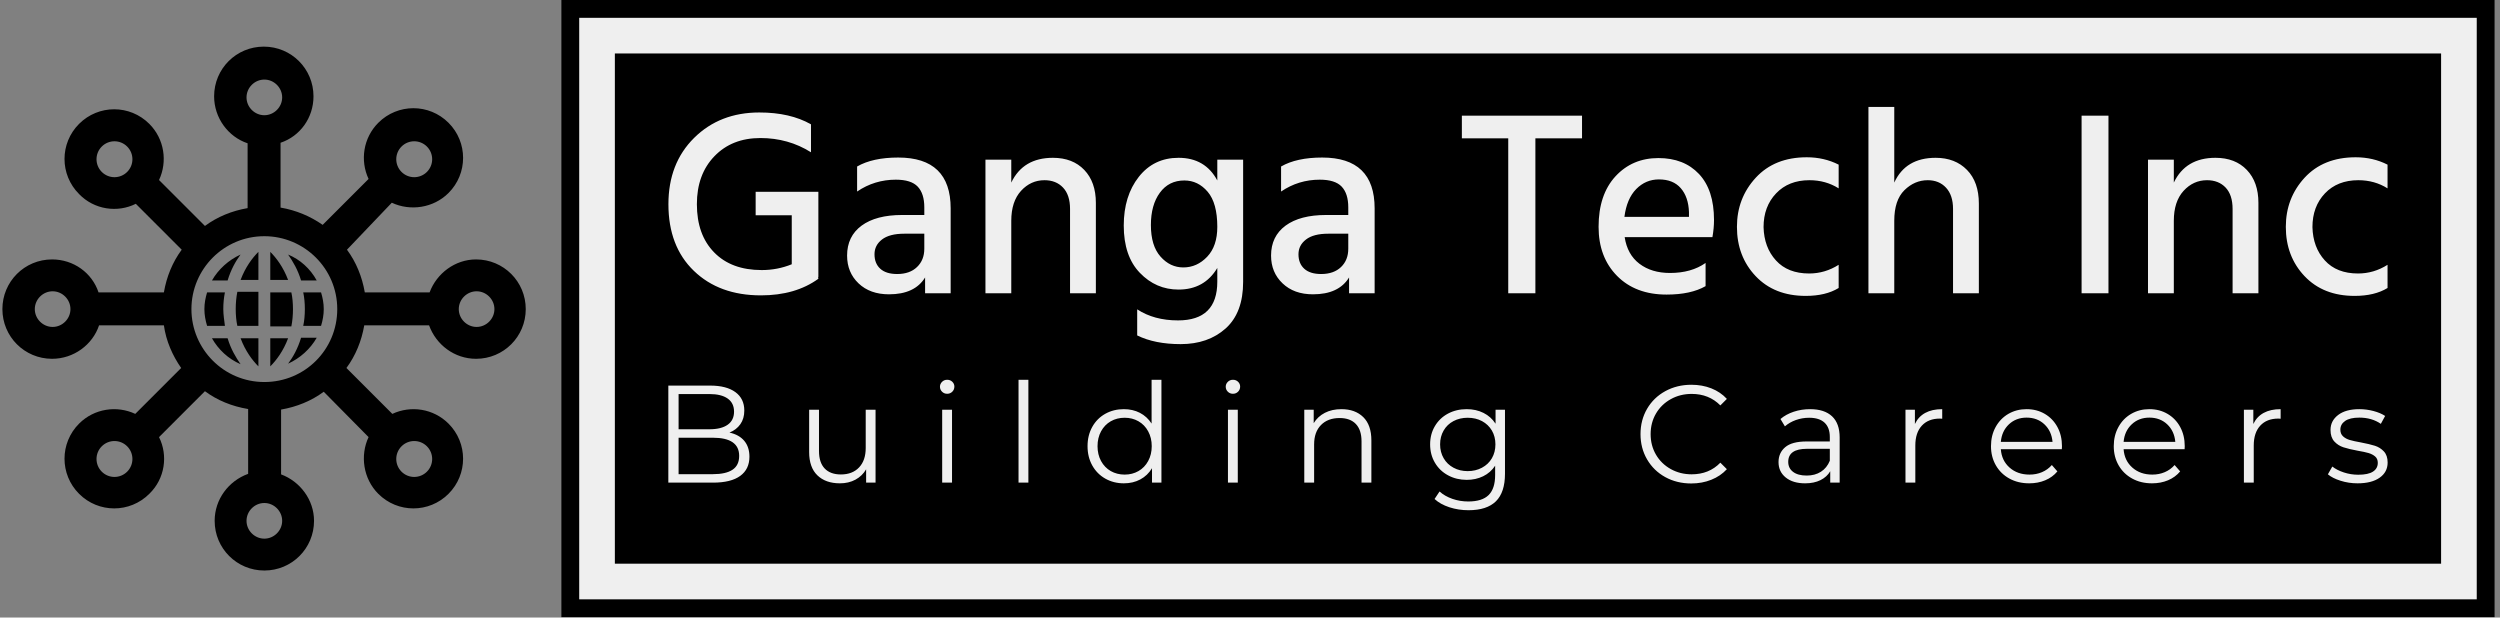 <svg xmlns="http://www.w3.org/2000/svg" version="1.1" xmlns:xlink="http://www.w3.org/1999/xlink" xmlnsSvgjs="http://svgjs.dev/svgjs" width="2000" height="494" viewBox="0 0 2000 494"><rect x="0" y="0" width="2000" height="494" fill="#808080" stroke="none"/><g transform="matrix(1,0,0,1,-1.211,-0.137)"><svg viewBox="0 0 396 98" data-background-color="#efefef" preserveAspectRatio="xMidYMid meet" height="494" width="2000" xmlns="http://www.w3.org/2000/svg" xmlns:xlink="http://www.w3.org/1999/xlink"><g id="tight-bounds" transform="matrix(1,0,0,1,0.24,0.027)"><svg viewBox="0 0 395.52 97.945" height="97.945" width="395.52"><g><svg viewBox="0 0 459.096 113.689" height="97.945" width="395.52"><g transform="matrix(1,0,0,1,102.975,0)"><svg viewBox="0 0 356.121 113.689" height="113.689" width="356.121"><g><path d="M0 113.689v-113.689h356.121v113.689z" fill="#000000" stroke="transparent" stroke-width="0" rx="0%" data-fill-palette-color="tertiary"></path><path d="M3.283 110.406v-107.123h349.554v107.123z" fill="#efefef" stroke="transparent" stroke-width="0" rx="0%" data-fill-palette-color="quaternary"></path><path d="M9.85 103.839v-93.989h336.421v93.989z" fill="#000000" stroke="transparent" stroke-width="0" data-fill-palette-color="tertiary"></path></g><g transform="matrix(1,0,0,1,19.7,19.7)" id="textblocktransform"><svg viewBox="0 0 316.721 74.29" height="74.29" width="316.721" id="textblock"><g><svg viewBox="0 0 316.721 43.692" height="43.692" width="316.721"><g transform="matrix(1,0,0,1,0,0)"><svg width="316.721" viewBox="2.3 -35.35 326.17 45" height="43.692" data-palette-color="#efefef"><path d="M30.7-3.1L30.75-2.75Q26.4 0.4 19.85 0.4L19.85 0.4Q11.95 0.4 7.13-4.25 2.3-8.9 2.3-16.9L2.3-16.9Q2.3-24.65 7.18-29.48 12.05-34.3 19.55-34.3L19.55-34.3Q25.4-34.3 29.35-32.05L29.35-32.05 29.35-26.75Q25.05-29.45 19.75-29.45L19.75-29.45Q14.35-29.45 11.03-26 7.7-22.55 7.7-16.9L7.7-16.9Q7.7-11.1 10.98-7.75 14.25-4.4 20-4.4L20-4.4Q23-4.4 25.7-5.5L25.7-5.5 25.7-14.8 18.85-14.8 18.85-19.25 30.75-19.25 30.75-3.1 30.7-3.1ZM45.7-3.65L45.7-3.65Q48.1-3.65 49.47-4.98 50.85-6.3 50.85-8.45L50.85-8.45 50.85-11.3 47.05-11.3Q44.25-11.3 42.82-10.2 41.4-9.1 41.4-7.4L41.4-7.4Q41.4-5.65 42.5-4.65 43.6-3.65 45.7-3.65ZM51 0L51-3Q49.05 0.2 44.15 0.2L44.15 0.2Q40.55 0.2 38.37-1.88 36.2-3.95 36.2-7.15L36.2-7.15Q36.2-10.8 38.95-12.83 41.7-14.85 46.65-14.85L46.65-14.85 50.85-14.85 50.85-16.3Q50.85-18.9 49.6-20.23 48.35-21.55 45.45-21.55L45.45-21.55Q41.4-21.55 38.1-19.3L38.1-19.3 38.1-24.05Q41.05-25.75 45.9-25.75L45.9-25.75Q55.85-25.75 55.85-16.1L55.85-16.1 55.85 0 51 0ZM83.4-17.15L83.4 0 78.5 0 78.5-16Q78.5-18.65 77.17-20.05 75.85-21.45 73.65-21.45L73.65-21.45Q71.05-21.45 69.2-19.43 67.35-17.4 67.35-13.75L67.35-13.75 67.35 0 62.45 0 62.45-25.35 67.35-25.35 67.35-21Q69.6-25.7 75.25-25.7L75.25-25.7Q79-25.7 81.2-23.4 83.4-21.1 83.4-17.15L83.4-17.15ZM111.34-25.35L111.34-2.15Q111.34 3.7 108.02 6.68 104.69 9.65 99.49 9.65L99.49 9.65Q94.59 9.65 91.24 8L91.24 8 91.24 3.05Q94.44 5.15 98.99 5.15L98.99 5.15Q106.44 5.15 106.44-2.2L106.44-2.2 106.44-4.8Q103.99-0.7 99.09-0.7L99.09-0.7Q94.79-0.7 91.74-3.88 88.69-7.05 88.69-12.85L88.69-12.85Q88.69-18.45 91.54-22.08 94.39-25.7 99.09-25.7L99.09-25.7Q104.14-25.7 106.44-21.4L106.44-21.4 106.44-25.35 111.34-25.35ZM93.84-12.95L93.84-12.95Q93.84-9 95.67-6.95 97.49-4.9 99.99-4.9L99.99-4.9Q102.59-4.9 104.52-6.93 106.44-8.95 106.44-12.6L106.44-12.6Q106.44-17.1 104.62-19.25 102.79-21.4 100.19-21.4L100.19-21.4Q97.24-21.4 95.54-19.07 93.84-16.75 93.84-12.95ZM126.14-3.65L126.14-3.65Q128.54-3.65 129.92-4.98 131.29-6.3 131.29-8.45L131.29-8.45 131.29-11.3 127.49-11.3Q124.69-11.3 123.27-10.2 121.84-9.1 121.84-7.4L121.84-7.4Q121.84-5.65 122.94-4.65 124.04-3.65 126.14-3.65ZM131.44 0L131.44-3Q129.49 0.2 124.59 0.2L124.59 0.2Q120.99 0.2 118.82-1.88 116.64-3.95 116.64-7.15L116.64-7.15Q116.64-10.8 119.39-12.83 122.14-14.85 127.09-14.85L127.09-14.85 131.29-14.85 131.29-16.3Q131.29-18.9 130.04-20.23 128.79-21.55 125.89-21.55L125.89-21.55Q121.84-21.55 118.54-19.3L118.54-19.3 118.54-24.05Q121.49-25.75 126.34-25.75L126.34-25.75Q136.29-25.75 136.29-16.1L136.29-16.1 136.29 0 131.44 0ZM175.64-33.7L175.64-29.4 166.79-29.4 166.79 0 161.64 0 161.64-29.4 152.84-29.4 152.84-33.7 175.64-33.7ZM199.08-5.75L199.08-1.35Q196.28 0.25 191.68 0.25L191.68 0.25Q185.78 0.25 182.28-3.3 178.78-6.85 178.78-12.6L178.78-12.6Q178.78-18.7 181.98-22.18 185.18-25.65 190.13-25.65L190.13-25.65Q194.98-25.65 197.83-22.63 200.68-19.6 200.68-13.9L200.68-13.9Q200.68-12.35 200.38-10.65L200.38-10.65 183.73-10.65Q184.23-7.35 186.53-5.6 188.83-3.85 192.33-3.85L192.33-3.85Q196.38-3.85 199.08-5.75L199.08-5.75ZM190.23-21.6L190.23-21.6Q187.73-21.6 185.93-19.78 184.13-17.95 183.68-14.5L183.68-14.5 195.93-14.5 195.93-15.4Q195.83-18.25 194.38-19.93 192.93-21.6 190.23-21.6ZM224.33-5.4L224.33-1Q221.88 0.5 218.08 0.5L218.08 0.5Q212.13 0.5 208.58-3.25 205.03-7 205.03-12.6L205.03-12.6Q205.03-18.05 208.61-21.93 212.18-25.8 218.28-25.8L218.28-25.8Q221.58-25.8 224.33-24.4L224.33-24.4 224.33-19.9Q221.88-21.45 218.78-21.45L218.78-21.45Q214.83-21.45 212.46-18.95 210.08-16.45 210.08-12.55L210.08-12.55Q210.18-8.7 212.43-6.23 214.68-3.75 218.73-3.75L218.73-3.75Q221.73-3.75 224.33-5.4L224.33-5.4ZM250.93-17L250.93 0 246.03 0 246.03-16Q246.03-18.6 244.7-20.03 243.38-21.45 241.23-21.45L241.23-21.45Q238.73-21.45 236.8-19.55 234.88-17.65 234.88-13.75L234.88-13.75 234.88 0 229.98 0 229.98-35.35 234.88-35.35 234.88-21Q237.03-25.7 242.73-25.7L242.73-25.7Q246.43-25.7 248.68-23.4 250.93-21.1 250.93-17L250.93-17ZM275.52-33.7L275.52 0 270.42 0 270.42-33.7 275.52-33.7ZM303.97-17.15L303.97 0 299.07 0 299.07-16Q299.07-18.65 297.75-20.05 296.42-21.45 294.22-21.45L294.22-21.45Q291.62-21.45 289.77-19.43 287.92-17.4 287.92-13.75L287.92-13.75 287.92 0 283.02 0 283.02-25.35 287.92-25.35 287.92-21Q290.17-25.7 295.82-25.7L295.82-25.7Q299.57-25.7 301.77-23.4 303.97-21.1 303.97-17.15L303.97-17.15ZM328.47-5.4L328.47-1Q326.02 0.5 322.22 0.5L322.22 0.5Q316.27 0.5 312.72-3.25 309.17-7 309.17-12.6L309.17-12.6Q309.17-18.05 312.74-21.93 316.32-25.8 322.42-25.8L322.42-25.8Q325.72-25.8 328.47-24.4L328.47-24.4 328.47-19.9Q326.02-21.45 322.92-21.45L322.92-21.45Q318.97-21.45 316.59-18.95 314.22-16.45 314.22-12.55L314.22-12.55Q314.32-8.7 316.57-6.23 318.82-3.75 322.87-3.75L322.87-3.75Q325.87-3.75 328.47-5.4L328.47-5.4Z" opacity="1" transform="matrix(1,0,0,1,0,0)" fill="#efefef" class="wordmark-text-0" data-fill-palette-color="quaternary" id="text-0"></path></svg></g></svg></g><g transform="matrix(1,0,0,1,0,50.259)"><svg viewBox="0 0 316.721 24.031" height="24.031" width="316.721"><g transform="matrix(1,0,0,1,0,0)"><svg width="316.721" viewBox="5.7 -37.1 620.11 47.05" height="24.031" data-palette-color="#efefef"><path d="M27.75-18.05Q31.2-17.3 33.08-15.08 34.95-12.85 34.95-9.35L34.95-9.35Q34.95-4.85 31.63-2.43 28.3 0 21.8 0L21.8 0 5.7 0 5.7-35 20.8-35Q26.65-35 29.88-32.65 33.1-30.3 33.1-26L33.1-26Q33.1-23.1 31.68-21.08 30.25-19.05 27.75-18.05L27.75-18.05ZM20.55-31.95L9.4-31.95 9.4-19.25 20.55-19.25Q24.8-19.25 27.1-20.88 29.4-22.5 29.4-25.6L29.4-25.6Q29.4-28.7 27.1-30.33 24.8-31.95 20.55-31.95L20.55-31.95ZM21.75-3.05Q26.45-3.05 28.85-4.65 31.25-6.25 31.25-9.65L31.25-9.65Q31.25-16.2 21.75-16.2L21.75-16.2 9.4-16.2 9.4-3.05 21.75-3.05ZM76.89-26.3L80.44-26.3 80.44 0 77.04 0 77.04-4.8Q75.64-2.4 73.19-1.07 70.74 0.25 67.59 0.25L67.59 0.25Q62.44 0.25 59.46-2.63 56.49-5.5 56.49-11.05L56.49-11.05 56.49-26.3 60.04-26.3 60.04-11.4Q60.04-7.25 62.09-5.1 64.14-2.95 67.94-2.95L67.94-2.95Q72.09-2.95 74.49-5.48 76.89-8 76.89-12.5L76.89-12.5 76.89-26.3ZM104.47 0L104.47-26.3 108.02-26.3 108.02 0 104.47 0ZM106.27-32.05Q105.17-32.05 104.42-32.8 103.67-33.55 103.67-34.6L103.67-34.6Q103.67-35.6 104.42-36.35 105.17-37.1 106.27-37.1L106.27-37.1Q107.37-37.1 108.12-36.38 108.87-35.65 108.87-34.65L108.87-34.65Q108.87-33.55 108.12-32.8 107.37-32.05 106.27-32.05L106.27-32.05ZM132.01 0L132.01-37.1 135.56-37.1 135.56 0 132.01 0ZM180-37.1L183.55-37.1 183.55 0 180.15 0 180.15-5.2Q178.55-2.55 175.92-1.15 173.3 0.25 170 0.25L170 0.25Q166.3 0.25 163.3-1.45 160.3-3.15 158.6-6.2 156.9-9.25 156.9-13.15L156.9-13.15Q156.9-17.05 158.6-20.1 160.3-23.15 163.3-24.83 166.3-26.5 170-26.5L170-26.5Q173.2-26.5 175.77-25.18 178.35-23.85 180-21.3L180-21.3 180-37.1ZM170.3-2.9Q173.05-2.9 175.27-4.17 177.5-5.45 178.77-7.8 180.05-10.15 180.05-13.15L180.05-13.15Q180.05-16.15 178.77-18.5 177.5-20.85 175.27-22.13 173.05-23.4 170.3-23.4L170.3-23.4Q167.5-23.4 165.27-22.13 163.05-20.85 161.77-18.5 160.5-16.15 160.5-13.15L160.5-13.15Q160.5-10.15 161.77-7.8 163.05-5.45 165.27-4.17 167.5-2.9 170.3-2.9L170.3-2.9ZM207.54 0L207.54-26.3 211.09-26.3 211.09 0 207.54 0ZM209.34-32.05Q208.24-32.05 207.49-32.8 206.74-33.55 206.74-34.6L206.74-34.6Q206.74-35.6 207.49-36.35 208.24-37.1 209.34-37.1L209.34-37.1Q210.44-37.1 211.19-36.38 211.94-35.65 211.94-34.65L211.94-34.65Q211.94-33.55 211.19-32.8 210.44-32.05 209.34-32.05L209.34-32.05ZM248.47-26.5Q253.42-26.5 256.35-23.63 259.27-20.75 259.27-15.25L259.27-15.25 259.27 0 255.72 0 255.72-14.9Q255.72-19 253.67-21.15 251.62-23.3 247.82-23.3L247.82-23.3Q243.57-23.3 241.1-20.78 238.62-18.25 238.62-13.8L238.62-13.8 238.62 0 235.07 0 235.07-26.3 238.47-26.3 238.47-21.45Q239.92-23.85 242.5-25.18 245.07-26.5 248.47-26.5L248.47-26.5ZM304.06-26.3L307.46-26.3 307.46-3.2Q307.46 3.5 304.19 6.73 300.91 9.95 294.31 9.95L294.31 9.95Q290.66 9.95 287.39 8.88 284.11 7.8 282.06 5.9L282.06 5.9 283.86 3.2Q285.76 4.9 288.49 5.85 291.21 6.8 294.21 6.8L294.21 6.8Q299.21 6.8 301.56 4.48 303.91 2.15 303.91-2.75L303.91-2.75 303.91-6.1Q302.26-3.6 299.59-2.3 296.91-1 293.66-1L293.66-1Q289.96-1 286.94-2.63 283.91-4.25 282.19-7.18 280.46-10.1 280.46-13.8L280.46-13.8Q280.46-17.5 282.19-20.4 283.91-23.3 286.91-24.9 289.91-26.5 293.66-26.5L293.66-26.5Q297.01-26.5 299.71-25.15 302.41-23.8 304.06-21.25L304.06-21.25 304.06-26.3ZM294.01-4.15Q296.86-4.15 299.16-5.38 301.46-6.6 302.74-8.8 304.01-11 304.01-13.8L304.01-13.8Q304.01-16.6 302.74-18.78 301.46-20.95 299.19-22.18 296.91-23.4 294.01-23.4L294.01-23.4Q291.16-23.4 288.89-22.2 286.61-21 285.34-18.8 284.06-16.6 284.06-13.8L284.06-13.8Q284.06-11 285.34-8.8 286.61-6.6 288.89-5.38 291.16-4.15 294.01-4.15L294.01-4.15ZM374.64 0.3Q369.44 0.3 365.26-2 361.09-4.3 358.71-8.38 356.34-12.45 356.34-17.5L356.34-17.5Q356.34-22.55 358.71-26.63 361.09-30.7 365.29-33 369.49-35.3 374.69-35.3L374.69-35.3Q378.59-35.3 381.89-34 385.19-32.7 387.49-30.2L387.49-30.2 385.14-27.85Q381.04-32 374.79-32L374.79-32Q370.64-32 367.24-30.1 363.84-28.2 361.91-24.9 359.99-21.6 359.99-17.5L359.99-17.5Q359.99-13.4 361.91-10.1 363.84-6.8 367.24-4.9 370.64-3 374.79-3L374.79-3Q381.09-3 385.14-7.2L385.14-7.2 387.49-4.85Q385.19-2.35 381.86-1.03 378.54 0.3 374.64 0.3L374.64 0.3ZM417.52-26.5Q422.67-26.5 425.42-23.93 428.17-21.35 428.17-16.3L428.17-16.3 428.17 0 424.77 0 424.77-4.1Q423.57-2.05 421.25-0.9 418.92 0.25 415.72 0.25L415.72 0.25Q411.32 0.25 408.72-1.85 406.12-3.95 406.12-7.4L406.12-7.4Q406.12-10.75 408.55-12.8 410.97-14.85 416.27-14.85L416.27-14.85 424.62-14.85 424.62-16.45Q424.62-19.85 422.72-21.63 420.82-23.4 417.17-23.4L417.17-23.4Q414.67-23.4 412.37-22.58 410.07-21.75 408.42-20.3L408.42-20.3 406.82-22.95Q408.82-24.65 411.62-25.58 414.42-26.5 417.52-26.5L417.52-26.5ZM416.27-2.55Q419.27-2.55 421.42-3.93 423.57-5.3 424.62-7.9L424.62-7.9 424.62-12.2 416.37-12.2Q409.62-12.2 409.62-7.5L409.62-7.5Q409.62-5.2 411.37-3.88 413.12-2.55 416.27-2.55L416.27-2.55ZM455.31-21.15Q456.56-23.8 459.04-25.15 461.51-26.5 465.16-26.5L465.16-26.5 465.16-23.05 464.31-23.1Q460.16-23.1 457.81-20.55 455.46-18 455.46-13.4L455.46-13.4 455.46 0 451.91 0 451.91-26.3 455.31-26.3 455.31-21.15ZM508.35-13.15L508.3-12.05 486.3-12.05Q486.6-7.95 489.45-5.43 492.3-2.9 496.65-2.9L496.65-2.9Q499.1-2.9 501.15-3.78 503.2-4.65 504.7-6.35L504.7-6.35 506.7-4.05Q504.95-1.95 502.32-0.85 499.7 0.25 496.55 0.25L496.55 0.25Q492.5 0.25 489.37-1.48 486.25-3.2 484.5-6.25 482.75-9.3 482.75-13.15L482.75-13.15Q482.75-17 484.42-20.05 486.1-23.1 489.02-24.8 491.95-26.5 495.6-26.5L495.6-26.5Q499.25-26.5 502.15-24.8 505.05-23.1 506.7-20.08 508.35-17.05 508.35-13.15L508.35-13.15ZM495.6-23.45Q491.8-23.45 489.22-21.03 486.65-18.6 486.3-14.7L486.3-14.7 504.95-14.7Q504.6-18.6 502.02-21.03 499.45-23.45 495.6-23.45L495.6-23.45ZM552.63-13.15L552.58-12.05 530.58-12.05Q530.88-7.95 533.73-5.43 536.58-2.9 540.93-2.9L540.93-2.9Q543.38-2.9 545.43-3.78 547.48-4.65 548.98-6.35L548.98-6.35 550.98-4.05Q549.23-1.95 546.61-0.85 543.98 0.25 540.83 0.25L540.83 0.25Q536.78 0.25 533.66-1.48 530.53-3.2 528.78-6.25 527.03-9.3 527.03-13.15L527.03-13.15Q527.03-17 528.71-20.05 530.38-23.1 533.31-24.8 536.23-26.5 539.88-26.5L539.88-26.5Q543.53-26.5 546.43-24.8 549.33-23.1 550.98-20.08 552.63-17.05 552.63-13.15L552.63-13.15ZM539.88-23.45Q536.08-23.45 533.51-21.03 530.93-18.6 530.58-14.7L530.58-14.7 549.23-14.7Q548.88-18.6 546.31-21.03 543.73-23.45 539.88-23.45L539.88-23.45ZM577.37-21.15Q578.62-23.8 581.1-25.15 583.57-26.5 587.22-26.5L587.22-26.5 587.22-23.05 586.37-23.1Q582.22-23.1 579.87-20.55 577.52-18 577.52-13.4L577.52-13.4 577.52 0 573.97 0 573.97-26.3 577.37-26.3 577.37-21.15ZM614.96 0.25Q611.76 0.25 608.83-0.68 605.91-1.6 604.26-3L604.26-3 605.86-5.8Q607.51-4.5 610.01-3.68 612.51-2.85 615.21-2.85L615.21-2.85Q618.81-2.85 620.53-3.98 622.26-5.1 622.26-7.15L622.26-7.15Q622.26-8.6 621.31-9.43 620.36-10.25 618.91-10.68 617.46-11.1 615.06-11.5L615.06-11.5Q611.86-12.1 609.91-12.73 607.96-13.35 606.58-14.85 605.21-16.35 605.21-19L605.21-19Q605.21-22.3 607.96-24.4 610.71-26.5 615.61-26.5L615.61-26.5Q618.16-26.5 620.71-25.83 623.26-25.15 624.91-24.05L624.91-24.05 623.36-21.2Q620.11-23.45 615.61-23.45L615.61-23.45Q612.21-23.45 610.48-22.25 608.76-21.05 608.76-19.1L608.76-19.1Q608.76-17.6 609.73-16.7 610.71-15.8 612.16-15.38 613.61-14.95 616.16-14.5L616.16-14.5Q619.31-13.9 621.21-13.3 623.11-12.7 624.46-11.25 625.81-9.8 625.81-7.25L625.81-7.25Q625.81-3.8 622.93-1.78 620.06 0.25 614.96 0.25L614.96 0.25Z" opacity="1" transform="matrix(1,0,0,1,0,0)" fill="#efefef" class="slogan-text-1" data-fill-palette-color="quaternary" id="text-1"></path></svg></g></svg></g></svg></g></svg></g><g transform="matrix(1,0,0,1,0,8.59)"><svg viewBox="0 0 96.409 96.508" height="96.508" width="96.409"><g><svg xmlns="http://www.w3.org/2000/svg" xmlns:xlink="http://www.w3.org/1999/xlink" version="1.1" x="0" y="0" viewBox="1.5 1.4 96.9 97" enable-background="new 0 0 100 100" xml:space="preserve" height="96.508" width="96.409" class="icon-icon-0" data-fill-palette-color="accent" id="icon-0"><path d="M42.7 53.1h-3.3c-0.3-1-0.5-2-0.5-3.1 0-1.1 0.2-2.1 0.5-3.1h3.3c-0.2 1-0.3 2-0.3 3.1S42.6 52.2 42.7 53.1zM40.3 55.4c1.2 2.1 3 3.8 5.3 4.8-0.9-1.3-1.8-2.8-2.4-4.8H40.3zM48.9 60.6v-5.2h-3.3C46.5 57.8 47.8 59.5 48.9 60.6zM45.6 39.9c-2.2 1-4.1 2.7-5.3 4.8h2.9C43.8 42.7 44.7 41.1 45.6 39.9zM54.4 60.1c2.2-1 4.1-2.7 5.3-4.8h-2.9C56.2 57.3 55.3 58.9 54.4 60.1zM57.5 50c0 1.1-0.1 2.2-0.3 3.1h3.3c0.3-1 0.5-2 0.5-3.1 0-1.1-0.2-2.1-0.5-3.1h-3.3C57.4 47.8 57.5 48.9 57.5 50zM51.1 55.4v5.2c1.1-1.1 2.4-2.8 3.3-5.2H51.1zM44.7 50c0 1.1 0.1 2.2 0.3 3.1h3.9v-6.3H45C44.8 47.8 44.7 48.9 44.7 50zM55.3 50c0-1.1-0.1-2.2-0.3-3.1h-3.9v6.3H55C55.2 52.2 55.3 51.1 55.3 50zM98.4 50c0 5.1-4.1 9.2-9.2 9.2-4 0-7.4-2.6-8.7-6.2h-12c-0.5 2.9-1.6 5.6-3.3 7.9l8.5 8.5c3.4-1.6 7.6-1 10.4 1.8 3.6 3.6 3.6 9.4 0 13-3.6 3.6-9.4 3.6-13 0-2.8-2.8-3.4-7.1-1.8-10.5L61 65.3c-2.3 1.7-5 2.8-7.9 3.3v12c3.5 1.3 6.1 4.7 6.1 8.6 0 5.1-4.1 9.2-9.2 9.2s-9.2-4.1-9.2-9.2c0-4 2.6-7.4 6.2-8.7v-12c-3-0.5-5.7-1.6-8-3.3l-8.5 8.5c1.7 3.4 1.1 7.7-1.8 10.5-3.6 3.6-9.4 3.6-13 0-3.6-3.6-3.6-9.4 0-13 2.8-2.8 7-3.4 10.4-1.8l8.5-8.5c-1.6-2.3-2.8-5-3.2-7.9h-12c-1.2 3.6-4.7 6.2-8.7 6.2-5.1 0-9.2-4.1-9.2-9.2 0-5.1 4.1-9.2 9.2-9.2 4 0 7.4 2.5 8.6 6.1h12.1c0.5-2.9 1.6-5.6 3.3-7.9l-8.5-8.5c-3.4 1.7-7.7 1.1-10.5-1.8-3.6-3.6-3.6-9.4 0-13 3.6-3.6 9.4-3.6 13 0 2.8 2.8 3.4 7 1.8 10.4l8.5 8.5c2.3-1.7 5-2.8 7.9-3.3v-12c-3.6-1.2-6.2-4.7-6.2-8.7 0-5.1 4.1-9.2 9.2-9.2s9.2 4.1 9.2 9.2c0 4-2.5 7.4-6.1 8.6v12c2.9 0.5 5.5 1.6 7.8 3.2l8.5-8.5c-1.6-3.4-1-7.6 1.8-10.4 3.6-3.6 9.4-3.6 13 0 3.6 3.6 3.6 9.4 0 13-2.8 2.8-7.1 3.4-10.5 1.8L65.3 39c1.7 2.3 2.8 5 3.3 7.9h12c1.3-3.5 4.7-6.1 8.6-6.1C94.3 40.8 98.4 44.9 98.4 50zM75.4 24.6c1.3 1.3 3.4 1.3 4.7 0 1.3-1.3 1.3-3.4 0-4.7s-3.4-1.3-4.7 0C74.1 21.2 74.1 23.3 75.4 24.6zM24.6 19.9c-1.3-1.3-3.4-1.3-4.7 0-1.3 1.3-1.3 3.4 0 4.7 1.3 1.3 3.4 1.3 4.7 0C25.9 23.3 25.9 21.2 24.6 19.9zM14.1 50c0-1.8-1.5-3.3-3.3-3.3-1.8 0-3.3 1.5-3.3 3.3s1.5 3.3 3.3 3.3C12.6 53.3 14.1 51.8 14.1 50zM24.6 75.4c-1.3-1.3-3.4-1.3-4.7 0-1.3 1.3-1.3 3.4 0 4.7 1.3 1.3 3.4 1.3 4.7 0C25.9 78.8 25.9 76.7 24.6 75.4zM50 14.1c1.8 0 3.3-1.5 3.3-3.3 0-1.8-1.5-3.3-3.3-3.3s-3.3 1.5-3.3 3.3C46.7 12.6 48.2 14.1 50 14.1zM50 85.9c-1.8 0-3.3 1.5-3.3 3.3 0 1.8 1.5 3.3 3.3 3.3s3.3-1.5 3.3-3.3C53.3 87.4 51.8 85.9 50 85.9zM63.5 50c0-7.5-6.1-13.5-13.5-13.5-7.5 0-13.5 6.1-13.5 13.5S42.5 63.5 50 63.5C57.5 63.5 63.5 57.5 63.5 50zM75.4 80.1c1.3 1.3 3.4 1.3 4.7 0 1.3-1.3 1.3-3.4 0-4.7-1.3-1.3-3.4-1.3-4.7 0C74.1 76.7 74.1 78.8 75.4 80.1zM92.6 50c0-1.8-1.5-3.3-3.3-3.3s-3.3 1.5-3.3 3.3c0 1.8 1.5 3.3 3.3 3.3S92.6 51.8 92.6 50zM54.4 39.9c0.9 1.3 1.8 2.8 2.4 4.8h2.9C58.5 42.5 56.6 40.8 54.4 39.9zM48.9 44.6v-5.2c-1.1 1.1-2.4 2.8-3.3 5.2H48.9zM51.1 39.4v5.2h3.3C53.5 42.2 52.2 40.5 51.1 39.4z" fill="#000000" data-fill-palette-color="accent"></path></svg></g></svg></g></svg></g><defs></defs></svg><rect width="395.52" height="97.945" fill="none" stroke="none" visibility="hidden"></rect></g></svg></g></svg>
